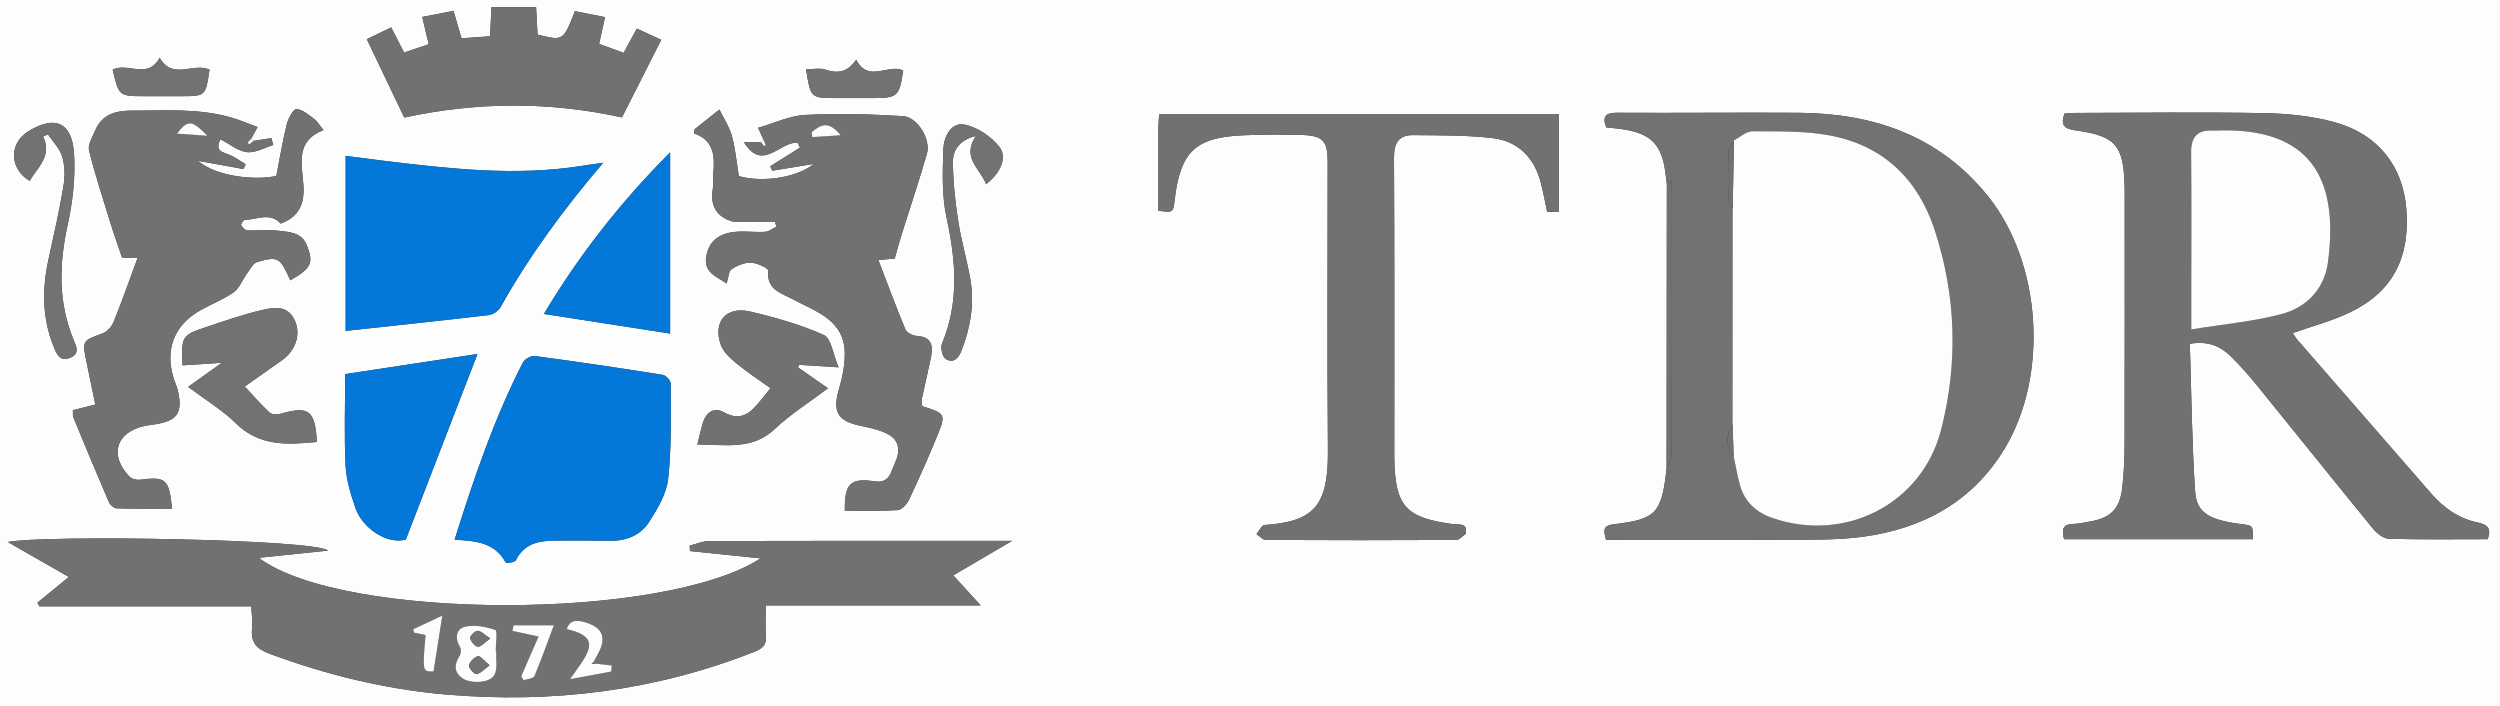 <?xml version="1.0" encoding="utf-8"?>
<!-- Generator: Adobe Illustrator 19.2.0, SVG Export Plug-In . SVG Version: 6.00 Build 0)  -->
<svg version="1.1" id="Layer_1" xmlns="http://www.w3.org/2000/svg" xmlns:xlink="http://www.w3.org/1999/xlink" x="0px" y="0px"
	 viewBox="0 0 799.968 225.907" style="enable-background:new 0 0 799.968 225.907;" xml:space="preserve">
<rect x="0" y="0" width="799.968" height="225.907" fill="#333333" stroke="none"/>
<style type="text/css">
	.st0{fill:#FDFDFD;}
	.st1{fill:#717171;}
	.st2{fill:#727272;}
	.st3{fill:#0478D8;}
</style>
<g>
	<path class="st0" d="M0,225.907C0,150.39,0,75.241,0,0c266.667,0,533.333,0,799.968,0c0,75.32,0,150.613,0,225.907
		C533.334,225.907,266.733,225.907,0,225.907z M193.153,52.085c-2.263,0.318-4.533,0.6-6.789,0.961
		c-21.333,3.416-42.515,0.95-63.695-1.614c-4.022-0.487-8.036-1.031-12.067-1.551c0,19.376,0,38.078,0,55.998
		c15.464-1.677,30.648-3.269,45.809-5.06c1.35-0.16,3.071-1.323,3.737-2.513c9.305-16.632,20.593-31.836,32.931-46.301l0.065-0.266
		C193.144,51.738,193.153,52.085,193.153,52.085z M402.052,170.906c0.999,0.649,1.995,1.86,2.998,1.865
		c20.307,0.111,40.614,0.11,60.921,0c0.999-0.005,1.991-1.216,2.987-1.865c0.851-3.803-2.127-2.931-4.012-3.188
		c-15.21-2.07-18.46-5.668-18.784-20.926c-0.007-0.333-0.005-0.666-0.005-0.999c-0.001-31.811,0.078-63.622-0.091-95.431
		c-0.025-4.631,1.581-7.17,6.104-7.126c8.467,0.083,16.992-0.016,25.379,0.947c8.208,0.943,13.398,6.237,15.496,14.293
		c0.79,3.032,1.339,6.126,2.02,9.294c1.568,0,2.974,0,3.742,0c0-10.65,0-20.995,0-31.195c-43.211,0-85.426,0-127.881,0
		c-0.096,1.461-0.251,2.758-0.255,4.055c-0.022,8.955-0.011,17.911-0.011,26.795c4.725,0.646,4.725,0.646,5.216-3.463
		c1.846-15.459,6.59-20.005,22.018-20.679c6.151-0.269,12.324-0.254,18.481-0.099c6.952,0.175,8.46,1.839,8.463,8.71
		c0.012,30.811-0.172,61.624,0.075,92.433c0.142,17.703-4.573,22.579-20.305,23.672
		C403.692,168.065,402.901,169.897,402.052,170.906z M81.162,45.089c-0.252-0.267-0.504-0.534-0.755-0.801
		c0.614-1.098,1.228-2.195,2.027-3.625c-1.791-0.681-3.156-1.183-4.508-1.717c-10.19-4.02-20.891-3.724-31.536-3.571
		c-6.132,0.088-12.939-0.881-16.052,6.631c-0.827,1.995-2.294,4.354-1.847,6.139c1.978,7.89,4.512,15.642,6.917,23.422
		c1.104,3.57,2.376,7.087,3.66,10.891c1.091,0,2.801,0,4.992,0c-2.636,7.129-5,13.873-7.677,20.491
		c-0.609,1.506-2.072,3.2-3.534,3.734c-6.57,2.403-6.612,2.262-5.111,9.412c0.936,4.458,1.841,8.923,2.757,13.368
		c-2.969,0.743-5.013,1.254-7.169,1.794c0.046,1.009-0.098,1.716,0.131,2.268c3.749,9.071,7.506,18.139,11.392,27.151
		c0.38,0.882,1.602,1.959,2.462,1.985c5.895,0.174,11.797,0.091,17.738,0.091c-0.946-9.508-1.96-10.307-10.297-9.238
		c-1.087,0.139-2.665-0.288-3.384-1.05c-6.5-6.883-4.25-14.139,4.924-16.177c1.135-0.252,2.306-0.342,3.456-0.532
		c7.056-1.165,8.75-3.646,7.186-10.661c-0.288-1.29-0.879-2.509-1.285-3.776c-2.962-9.238-0.073-17.103,8.19-21.873
		c3.594-2.074,7.574-3.551,10.937-5.925c1.871-1.321,2.775-3.972,4.223-5.944c0.999-1.361,1.964-3.359,3.321-3.743
		c6.734-1.906,7.277-1.468,10.579,5.876c6.737-3.879,7.503-5.585,5.311-11.147c-1.683-4.271-5.621-4.301-9.111-4.729
		c-3.28-0.402-6.657,0.048-9.981-0.108c-0.712-0.033-1.555-0.958-1.97-1.683c-0.152-0.265,0.746-1.643,1.198-1.661
		c3.927-0.154,8.127-2.543,11.482,1.171c6.008-2.241,7.72-6.489,7.241-12.601c-0.512-6.531-2.537-13.978,6.454-17.3
		c-1.303-1.596-1.979-2.832-3.007-3.592c-1.767-1.307-3.72-3.056-5.66-3.143c-0.991-0.044-2.635,2.992-3.097,4.855
		c-1.35,5.447-2.254,11.004-3.336,16.537c-6.808,1.47-19.236,0.221-25.062-4.843c5.64,1.018,10.093,1.821,14.546,2.625
		c0.237-0.51,0.473-1.021,0.71-1.531c-1.75-1.032-3.414-2.268-5.272-3.042c-2.091-0.871-4.724-1.077-2.822-4.957
		c2.94,1.516,5.615,3.787,8.518,4.131c2.667,0.316,5.581-1.443,8.386-2.288c-0.191-0.734-0.381-1.468-0.572-2.202
		C84.957,44.5,83.059,44.795,81.162,45.089z M243.418,45.437c-1.806,0-3.613,0-5.388,0c5.949,9.773,11.466-0.173,17.191,0.218
		c0.262,0.522,0.524,1.043,0.786,1.565c-3.185,2.004-6.37,4.008-9.556,6.013c0.227,0.467,0.454,0.934,0.681,1.401
		c4.429-0.732,8.859-1.465,13.288-2.197c-5.502,4.541-16.657,6.002-24.012,3.928c-0.695-4.275-1.062-8.618-2.188-12.755
		c-0.816-2.997-2.64-5.72-4.014-8.565c-2.623,2.074-5.254,4.138-7.851,6.244c-0.189,0.153-0.13,0.611-0.271,1.4
		c6.52,2.187,6.704,7.547,6.11,13.291c-0.154,1.484,0.15,3.031-0.105,4.487c-1.042,5.95,1.863,9.419,7.001,10.57
		c4.305,0,8.609,0,12.914,0c0.144,0.496,0.289,0.991,0.433,1.487c-1.185,0.578-2.343,1.569-3.561,1.651
		c-2.979,0.199-6-0.225-8.98-0.032c-5.898,0.381-9.04,3.059-9.888,7.886c-0.929,5.294,3.298,6.382,6.508,8.703
		c0.577-1.853,0.592-3.915,1.559-4.567c1.782-1.203,4.146-2.199,6.223-2.119c1.964,0.076,5.598,1.8,5.532,2.531
		c-0.557,6.168,3.958,7.103,7.982,9.246c7.416,3.949,16.645,6.671,16.506,17.63c-0.045,3.562-0.727,7.22-1.749,10.646
		c-2.304,7.721-0.66,10.662,7.136,12.23c2.903,0.584,5.918,1.271,8.499,2.636c3.838,2.03,3.789,5.747,2.191,9.148
		c-1.28,2.724-1.641,6.675-6.587,5.909c-7.713-1.194-9.598,0.786-9.481,9.365c5.625,0,11.272,0.208,16.882-0.155
		c1.305-0.084,2.971-1.881,3.637-3.286c3.133-6.612,6.111-13.307,8.887-20.078c3.05-7.44,2.927-7.491-4.643-9.903
		c-0.044-0.748-0.27-1.595-0.109-2.361c0.921-4.393,1.994-8.754,2.895-13.151c0.756-3.687,0.381-6.641-4.472-6.956
		c-1.297-0.084-3.228-1.006-3.664-2.048c-3.031-7.238-5.744-14.609-8.681-22.255c2.713-0.234,4.298-0.37,5.236-0.451
		c0.859-3.008,1.519-5.522,2.296-8c2.681-8.553,5.583-17.042,8.034-25.659c1.279-4.497-3.075-11.658-7.689-11.932
		c-10.408-0.619-20.886-0.89-31.29-0.374c-4.962,0.246-9.819,2.612-15.058,4.114c0.767,1.698,1.232,2.727,1.697,3.757
		C243.995,44.91,243.707,45.174,243.418,45.437z M533.288,149.899c-1.591,14.347-3.275,16.244-16.954,17.864
		c-3.911,0.463-2.995,2.469-2.44,4.99c19.015,0,37.803,0.09,56.59-0.04c8.642-0.06,17.383,0.182,25.9-1
		c19.011-2.638,34.757-11.166,45.015-28.075c14.27-23.523,11.889-59.659-5.411-81.03c-15.563-19.225-36.57-26.36-60.493-26.517
		c-19.31-0.126-38.623,0.103-57.933-0.011c-3.683-0.022-4.942,1.003-3.601,4.679c1.843,0.209,3.656,0.352,5.448,0.628
		c8.938,1.378,12.393,4.969,13.504,13.966c0.142,1.153,0.299,2.305,0.449,3.457C533.338,89.173,533.313,119.536,533.288,149.899z
		 M80.393,194.01c0.127,2.656,0.505,4.824,0.274,6.924c-0.493,4.488,1.204,6.646,5.615,8.275
		c18.228,6.732,36.887,11.333,56.252,13.014c34.046,2.956,67.115-1.087,99.011-13.724c2.501-0.991,3.787-2.208,3.547-5.078
		c-0.257-3.07-0.058-6.179-0.058-9.691c23.178,0,45.526,0,68.764,0c-3.232-3.551-5.848-6.425-8.76-9.625
		c6.185-3.626,11.911-6.985,18.83-11.041c-33.355,0-65.133-0.028-96.91,0.065c-2.092,0.006-4.181,0.942-6.271,1.446
		c0.03,0.586,0.06,1.172,0.09,1.758c7.272,0.753,14.543,1.507,22.617,2.343c-30.927,20.053-133.945,19.934-160.598-0.185
		c7.856-0.814,15.021-1.557,22.187-2.3c-4.168-3.679-91.017-5.093-102.478-2.748c6.305,3.611,12.297,7.044,19.533,11.188
		c-3.746,3.056-6.912,5.639-10.078,8.222c0.21,0.386,0.419,0.772,0.629,1.157c11.072,0,22.143,0,33.215,0
		C57.121,194.01,68.439,194.01,80.393,194.01z M795.992,172.542c1.417-3.526-0.212-4.738-3.161-5.348
		c-6.116-1.263-10.909-4.698-14.957-9.359c-14.198-16.346-28.441-32.654-42.649-48.991c-0.694-0.799-1.225-1.74-1.592-2.27
		c6.3-2.239,12.64-3.876,18.422-6.669c13.568-6.554,19.194-17.434,17.93-33.12c-1.096-13.609-9.035-23.871-22.933-27.674
		c-7.285-1.993-15.075-2.776-22.659-2.914c-20.134-0.368-40.279-0.091-60.42-0.058c-1.131,0.002-2.261,0.116-3.33,0.174
		c-1.846,4.784,1.233,5.049,4.395,5.53c11.774,1.79,14.303,4.673,14.776,16.599c0.073,1.83,0.058,3.664,0.059,5.496
		c0.003,26.151,0.036,52.302-0.029,78.453c-0.011,4.487-0.24,8.993-0.719,13.453c-0.759,7.066-3.671,9.942-10.666,11.089
		c-1.643,0.269-3.289,0.695-4.938,0.714c-3.857,0.044-3.7,2.191-3.059,4.886c20.333,0,40.374,0,60.405,0
		c0.091-4.348,0.091-4.348-3.649-4.822c-10.173-1.287-14.337-3.532-14.801-10.435c-1.056-15.722-1.186-31.506-1.693-47.275
		c5.828-0.999,9.824,0.784,13.152,4.069c2.838,2.801,5.52,5.789,8.035,8.886c12.494,15.384,24.869,30.864,37.417,46.203
		c1.228,1.501,3.322,3.183,5.059,3.233C774.836,172.693,785.301,172.542,795.992,172.542z M145.466,172.708
		c6.69,0.34,12.883,0.873,16.35,7.299c0.161,0.299,2.929-0.06,3.252-0.716c2.649-5.394,7.394-6.284,12.607-6.308
		c5.831-0.027,11.665-0.058,17.494,0.056c5.237,0.102,9.815-1.775,12.531-6.005c2.725-4.244,5.585-9.085,6.113-13.912
		c1.1-10.053,0.77-20.269,0.797-30.419c0.002-0.953-1.532-2.6-2.538-2.76c-13.636-2.168-27.296-4.196-40.981-6.023
		c-1.184-0.158-3.229,1.022-3.797,2.131C158.09,134.028,151.63,153.063,145.466,172.708z M199.565,16.914
		c-2.754-1.003-5.202-1.894-7.854-2.859c0.646-2.938,1.232-5.602,1.887-8.578c-3.629-0.718-6.669-1.319-9.623-1.903
		c-3.74,9.541-3.74,9.541-11.955,7.494c-0.156-2.866-0.315-5.789-0.478-8.779c-4.948,0-9.513,0-14.279,0
		c-0.153,3.225-0.292,6.14-0.443,9.318c-3.266,0.231-6.172,0.436-9.139,0.645c-0.912-3.122-1.686-5.775-2.563-8.776
		c-3.489,0.679-6.654,1.295-10.004,1.947c0.767,3.251,1.399,5.926,2.06,8.728c-2.879,0.972-5.327,1.798-7.872,2.657
		c-1.425-2.773-2.697-5.248-4.134-8.044c-2.676,1.295-5.107,2.47-7.794,3.77c4.201,8.794,8.115,16.984,11.981,25.077
		c23.539-5.085,46.483-5.117,69.66-0.041c4.175-8.244,8.273-16.338,12.576-24.835c-2.801-1.286-5.145-2.361-7.817-3.588
		C202.316,11.837,201.066,14.143,199.565,16.914z M110.443,119.705c0,10.498-0.338,19.98,0.146,29.42
		c0.233,4.548,1.673,9.135,3.179,13.493c2.084,6.033,9.568,11.642,16.076,10.067c7.602-19.69,15.11-39.135,22.941-59.417
		C138.576,115.429,124.647,117.546,110.443,119.705z M214.438,106.733c0-18.895,0-37.707,0-57.988
		c-16.092,16.198-29.226,33.02-40.392,51.714C187.745,102.586,200.958,104.638,214.438,106.733z M268.329,117.538
		c-1.796-4.216-2.352-9.294-4.703-10.341c-7.532-3.353-15.627-5.649-23.697-7.526c-7.649-1.779-11.989,3.488-9.203,10.847
		c0.859,2.269,3.061,4.215,5.036,5.837c3.381,2.777,7.067,5.181,10.794,7.864c-1.4,1.74-2.222,2.769-3.053,3.792
		c-3.113,3.831-6.161,7.101-11.877,3.915c-3.248-1.81-5.748,0.079-6.778,3.56c-0.597,2.019-1.039,4.084-1.704,6.739
		c9.03-0.009,17.517,1.939,24.851-5.016c4.96-4.704,10.882-8.393,16.939-12.963c-3.787-2.644-6.686-4.668-9.584-6.692
		c0.096-0.272,0.193-0.543,0.289-0.815C259.207,116.964,262.776,117.188,268.329,117.538z M58.408,116.91
		c3.884-0.255,7.767-0.51,12.579-0.826c-3.851,2.753-6.99,4.998-10.784,7.711c5.584,4.192,10.943,7.381,15.254,11.633
		c7.621,7.517,16.63,6.882,25.945,5.992c-0.593-10.175-2.558-11.619-11.689-8.994c-1.068,0.307-2.783,0.208-3.504-0.457
		c-2.635-2.428-4.976-5.175-7.891-8.297c4.376-3.082,8.164-5.719,11.919-8.402c4.383-3.133,6.075-8.268,4.13-12.64
		c-2.29-5.148-6.824-4.302-10.779-3.365c-5.97,1.414-11.797,3.466-17.631,5.409C58.145,107.275,58.022,107.568,58.408,116.91z
		 M13.791,43.664c0.521-0.224,1.041-0.448,1.562-0.672c1.58,2.376,3.805,4.563,4.57,7.177c0.855,2.923,0.903,6.321,0.392,9.359
		c-1.323,7.856-3.077,15.644-4.789,23.43c-2.085,9.484-2.056,18.813,1.636,27.937c0.957,2.365,1.909,4.974,5.31,3.579
		c3.314-1.359,1.819-3.89,0.996-5.909c-4.917-12.054-4.558-24.185-1.796-36.723c1.624-7.373,2.497-15.178,2.021-22.682
		c-0.643-10.148-6.242-12.403-14.764-7.043c-6.107,3.841-5.925,11.943,0.566,15.766C12.014,53.494,16.789,49.952,13.791,43.664z
		 M315.548,58.936c4.661-3.633,6.895-8.625,4.178-12.011c-2.643-3.295-7.025-6.271-11.093-7.056
		c-4.366-0.842-6.628,3.997-6.765,7.763c-0.268,7.386-0.517,15.029,1.042,22.169c2.982,13.665,4.042,26.912-1.489,40.171
		c-0.544,1.303,0.123,4.213,1.169,4.862c2.63,1.632,4.212-0.384,5.149-2.818c2.863-7.438,4.139-15.102,2.7-23.003
		c-1.131-6.211-2.914-12.311-3.867-18.543c-0.948-6.198-1.624-12.498-1.641-18.756c-0.01-3.814,2.186-6.952,7.344-8.225
		C307.595,50.605,313.653,53.873,315.548,58.936z M273.97,19.103c-2.708,3.969-5.842,4.54-9.779,3.195
		c-1.849-0.632-4.093-0.108-6.272-0.108c1.489,9.191,1.489,9.19,9.486,9.192c3.828,0.001,7.656,0.003,11.483,0.004
		c8.368,0.003,8.862-0.429,10.124-8.829C284.23,20.237,277.916,26.697,273.97,19.103z M67.036,22.269
		c-5.331-2.345-11.784,3.482-15.94-3.784c-3.901,7.149-10.378,1.276-15.043,3.844c2.021,8.45,2.021,8.45,10.261,8.448
		c3.811-0.001,7.621-0.001,11.432,0.002C65.822,30.784,65.822,30.784,67.036,22.269z"/>
	<path class="st1" d="M80.393,194.01c-11.954,0-23.272,0-34.59,0c-11.072,0-22.143,0-33.215,0c-0.21-0.386-0.419-0.772-0.629-1.157
		c3.166-2.583,6.332-5.166,10.078-8.222c-7.235-4.144-13.228-7.577-19.533-11.188c11.462-2.345,98.311-0.931,102.478,2.748
		c-7.166,0.743-14.331,1.486-22.187,2.3c26.653,20.119,129.671,20.238,160.598,0.185c-8.074-0.836-15.345-1.59-22.617-2.343
		c-0.03-0.586-0.06-1.172-0.09-1.758c2.09-0.503,4.179-1.439,6.271-1.446c31.777-0.093,63.555-0.065,96.91-0.065
		c-6.919,4.057-12.645,7.415-18.83,11.041c2.912,3.2,5.528,6.074,8.76,9.625c-23.238,0-45.586,0-68.764,0
		c0,3.513-0.199,6.621,0.058,9.691c0.24,2.87-1.046,4.087-3.547,5.078c-31.896,12.637-64.965,16.68-99.011,13.724
		c-19.365-1.681-38.024-6.283-56.252-13.014c-4.411-1.629-6.108-3.786-5.615-8.275C80.897,198.833,80.52,196.666,80.393,194.01z
		 M190.446,212.351c-0.165-0.176-0.337-0.344-0.516-0.505c0.88-1.769,2.058-3.455,2.578-5.325c1.157-4.152-1.418-6.167-4.897-7.287
		c-3.62-1.166-5.39-0.503-6.277,2.063c8.207,1.94,9.155,4.754,4.002,11.858c-0.784,1.081-1.532,2.188-2.911,4.163
		c5.177-0.96,9.178-1.701,13.179-2.443c0.049-0.64,0.098-1.279,0.148-1.919C193.984,212.753,192.215,212.552,190.446,212.351z
		 M158.815,208.735c-0.062-0.175-0.124-0.351-0.186-0.526c0-2.306,0.613-6.36-0.107-6.613c-3.011-1.056-6.609-1.775-9.634-1.074
		c-2.898,0.671-3.471,3.607-1.675,6.515c0.419,0.679,0.308,2.105-0.142,2.824c-1.627,2.603-1.965,4.967,0.69,7.015
		c2.643,2.039,9.064,1.761,10.473-0.958C159.251,213.951,158.678,211.159,158.815,208.735z M172.327,203.681
		c-1.921,4.407-3.743,8.588-5.565,12.768c0.271,0.4,0.543,0.799,0.814,1.199c1.178-0.404,3.091-0.496,3.414-1.261
		c2.235-5.284,4.139-10.708,6.228-16.296c-4.71,0-8.784,0-12.859,0c-0.138,0.594-0.277,1.189-0.415,1.783
		C166.51,202.427,169.076,202.98,172.327,203.681z M136.182,203.215c-1.036,11.674-1.036,11.674,2.547,11.66
		c0.888-5.675,1.78-11.376,2.797-17.882c-3.706,1.733-6.502,3.041-9.299,4.349c0.095,0.366,0.189,0.731,0.284,1.097
		C133.654,202.68,134.796,202.922,136.182,203.215z"/>
	<path class="st1" d="M795.992,172.542c-10.691,0-21.155,0.151-31.607-0.149c-1.737-0.05-3.831-1.732-5.059-3.233
		c-12.548-15.339-24.923-30.819-37.417-46.203c-2.515-3.097-5.196-6.084-8.035-8.886c-3.328-3.285-7.325-5.068-13.152-4.069
		c0.507,15.769,0.637,31.553,1.693,47.275c0.464,6.903,4.628,9.148,14.801,10.435c3.74,0.473,3.74,0.473,3.649,4.822
		c-20.03,0-40.071,0-60.405,0c-0.641-2.695-0.798-4.842,3.059-4.886c1.648-0.019,3.295-0.444,4.938-0.714
		c6.995-1.147,9.907-4.023,10.666-11.089c0.479-4.46,0.708-8.967,0.719-13.453c0.065-26.151,0.033-52.302,0.029-78.453
		c0-1.832,0.014-3.666-0.059-5.496c-0.473-11.926-3.002-14.81-14.776-16.599c-3.162-0.481-6.241-0.746-4.395-5.53
		c1.069-0.058,2.199-0.172,3.33-0.174c20.141-0.033,40.286-0.309,60.42,0.058c7.584,0.139,15.374,0.921,22.659,2.914
		c13.898,3.803,21.836,14.065,22.933,27.674c1.264,15.686-4.363,26.566-17.93,33.12c-5.782,2.793-12.122,4.43-18.422,6.669
		c0.367,0.53,0.898,1.471,1.592,2.27c14.208,16.337,28.451,32.645,42.649,48.991c4.048,4.661,8.841,8.096,14.957,9.359
		C795.78,167.804,797.409,169.017,795.992,172.542z M701.185,105.417c10.345-1.686,19.779-2.53,28.813-4.902
		c8.027-2.107,13.759-8.016,14.904-16.492c3.807-28.18-6.816-42.591-33.537-42.304c-1.164,0.012-2.328,0.08-3.49,0.043
		c-4.862-0.153-6.783,2.187-6.737,7.022c0.144,15.294,0.05,30.591,0.049,45.886C701.185,97.624,701.185,100.578,701.185,105.417z"/>
	<path class="st2" d="M533.364,58.811c-0.15-1.152-0.307-2.304-0.449-3.457c-1.111-8.997-4.565-12.589-13.504-13.966
		c-1.793-0.276-3.606-0.419-5.448-0.628c-1.342-3.676-0.082-4.701,3.601-4.679c19.31,0.114,38.623-0.116,57.933,0.011
		c23.923,0.157,44.93,7.291,60.493,26.517c17.299,21.37,19.681,57.507,5.411,81.03c-10.258,16.909-26.004,25.437-45.015,28.075
		c-8.517,1.182-17.258,0.94-25.9,1c-18.787,0.131-37.575,0.04-56.59,0.04c-0.556-2.52-1.471-4.526,2.44-4.99
		c13.679-1.62,15.363-3.517,16.954-17.864c0.572-1.535,1.636-3.068,1.642-4.605c0.1-28.129,0.075-56.259,0.066-84.388
		c0-0.979-0.107-1.957-0.164-2.936C534.342,58.25,533.853,58.53,533.364,58.811z M554.841,44.912
		c-0.614,1.147-1.713,2.275-1.758,3.444c-0.196,5.083-0.168,10.18-0.019,15.267c0.032,1.103,0.897,2.182,1.378,3.272
		c-0.016,22.944-0.032,45.889-0.048,68.833c-1.915,3.46-2.639,6.88,0.348,10.173c0.653,3.085,1.15,6.214,1.992,9.247
		c1.496,5.387,5.16,8.786,10.385,10.592c23.271,8.04,47.872-4.448,53.986-28.133c5.523-21.396,4.856-42.939-2.031-63.992
		c-5.318-16.259-16.438-27.028-33.436-30.25c-8.082-1.532-16.54-1.281-24.832-1.357C558.827,41.988,556.83,43.892,554.841,44.912z"
		/>
	<path class="st1" d="M244.283,44.647c-0.465-1.029-0.93-2.059-1.697-3.757c5.239-1.502,10.096-3.867,15.058-4.114
		c10.404-0.516,20.882-0.244,31.29,0.374c4.614,0.274,8.968,7.435,7.689,11.932c-2.451,8.618-5.353,17.106-8.034,25.659
		c-0.777,2.478-1.437,4.992-2.296,8c-0.938,0.081-2.522,0.217-5.236,0.451c2.937,7.645,5.651,15.016,8.681,22.255
		c0.436,1.041,2.367,1.964,3.664,2.048c4.853,0.315,5.228,3.269,4.472,6.956c-0.902,4.397-1.975,8.758-2.895,13.151
		c-0.161,0.766,0.065,1.613,0.109,2.361c7.57,2.412,7.693,2.463,4.643,9.903c-2.776,6.771-5.753,13.466-8.887,20.078
		c-0.666,1.404-2.332,3.202-3.637,3.286c-5.61,0.363-11.257,0.155-16.882,0.155c-0.117-8.579,1.768-10.559,9.481-9.365
		c4.946,0.766,5.307-3.186,6.587-5.909c1.598-3.4,1.646-7.118-2.191-9.148c-2.581-1.365-5.596-2.052-8.499-2.636
		c-7.795-1.569-9.44-4.509-7.136-12.23c1.022-3.426,1.704-7.083,1.749-10.646c0.139-10.959-9.09-13.681-16.506-17.63
		c-4.024-2.143-8.539-3.078-7.982-9.246c0.066-0.731-3.568-2.455-5.532-2.531c-2.077-0.08-4.441,0.916-6.223,2.119
		c-0.966,0.652-0.982,2.714-1.559,4.567c-3.21-2.321-7.437-3.41-6.508-8.703c0.847-4.826,3.99-7.505,9.888-7.886
		c2.98-0.192,6.001,0.231,8.98,0.032c1.218-0.081,2.376-1.073,3.561-1.651c-0.144-0.496-0.289-0.991-0.433-1.487
		c-4.305,0-8.609,0-12.914,0c-5.138-1.151-8.043-4.621-7.001-10.57c0.255-1.457-0.049-3.003,0.105-4.487
		c0.595-5.743,0.41-11.104-6.11-13.291c0.141-0.789,0.083-1.247,0.271-1.4c2.597-2.106,5.228-4.17,7.851-6.244
		c1.374,2.845,3.198,5.568,4.014,8.565c1.126,4.137,1.493,8.48,2.188,12.755c7.355,2.074,18.51,0.613,24.012-3.928
		c-4.429,0.732-8.859,1.465-13.288,2.197c-0.227-0.467-0.454-0.934-0.681-1.401c3.185-2.004,6.37-4.008,9.556-6.013
		c-0.262-0.522-0.524-1.043-0.786-1.565c-5.725-0.39-11.242,9.555-17.191-0.218c1.775,0,3.582,0,5.389-0.002
		c0.358,0.423,0.714,0.847,1.07,1.272c0.174-0.092,0.349-0.184,0.523-0.276C244.77,45.836,244.527,45.242,244.283,44.647z
		 M259.734,42.312c0.057,0.517,0.114,1.033,0.171,1.55c2.638-0.166,5.275-0.332,9.095-0.573
		C264.963,38.229,262.345,40.134,259.734,42.312z"/>
	<path class="st1" d="M81.162,45.089c1.897-0.295,3.795-0.589,5.692-0.884c0.191,0.734,0.381,1.468,0.572,2.202
		c-2.805,0.845-5.718,2.604-8.386,2.288c-2.903-0.344-5.579-2.615-8.518-4.131c-1.902,3.88,0.732,4.086,2.822,4.957
		c1.857,0.774,3.522,2.01,5.272,3.042c-0.237,0.51-0.473,1.021-0.71,1.531C73.453,53.29,69,52.487,63.36,51.469
		c5.826,5.064,18.254,6.313,25.062,4.843c1.082-5.532,1.986-11.09,3.336-16.537c0.462-1.864,2.106-4.899,3.097-4.855
		c1.941,0.086,3.894,1.836,5.66,3.143c1.028,0.76,1.704,1.997,3.007,3.592c-8.991,3.322-6.966,10.769-6.454,17.3
		c0.479,6.112-1.233,10.359-7.241,12.601c-3.356-3.714-7.555-1.325-11.482-1.171c-0.452,0.018-1.35,1.396-1.198,1.661
		c0.415,0.725,1.258,1.649,1.97,1.683c3.324,0.156,6.701-0.294,9.981,0.108c3.491,0.428,7.428,0.459,9.111,4.729
		c2.192,5.562,1.426,7.268-5.311,11.147c-3.302-7.344-3.845-7.782-10.579-5.876c-1.356,0.384-2.321,2.381-3.321,3.743
		c-1.448,1.972-2.352,4.623-4.223,5.944c-3.363,2.374-7.343,3.85-10.937,5.925c-8.263,4.769-11.153,12.634-8.19,21.873
		c0.406,1.266,0.998,2.486,1.285,3.776c1.564,7.016-0.13,9.496-7.186,10.661c-1.15,0.19-2.321,0.279-3.456,0.532
		c-9.174,2.038-11.424,9.295-4.924,16.177c0.719,0.761,2.297,1.189,3.384,1.05c8.337-1.068,9.351-0.27,10.297,9.238
		c-5.941,0-11.843,0.083-17.738-0.091c-0.86-0.025-2.082-1.103-2.462-1.985c-3.886-9.012-7.643-18.08-11.392-27.151
		c-0.228-0.553-0.084-1.259-0.131-2.268c2.156-0.54,4.2-1.051,7.169-1.794c-0.916-4.445-1.821-8.91-2.757-13.368
		c-1.501-7.15-1.459-7.009,5.111-9.412c1.462-0.535,2.925-2.229,3.534-3.734c2.677-6.618,5.041-13.363,7.677-20.491
		c-2.191,0-3.9,0-4.992,0c-1.284-3.804-2.556-7.321-3.66-10.891c-2.406-7.78-4.94-15.532-6.917-23.422
		c-0.448-1.786,1.02-4.144,1.847-6.139c3.112-7.512,9.919-6.543,16.052-6.631c10.645-0.153,21.346-0.448,31.536,3.571
		c1.352,0.533,2.717,1.036,4.508,1.717c-0.799,1.429-1.413,2.527-2.024,3.626c-0.404,0.468-0.81,0.936-1.216,1.403
		c0.18,0.166,0.361,0.332,0.541,0.497C80.21,45.823,80.686,45.456,81.162,45.089z M66.362,43.458
		c-4.971-5.138-6.286-5.201-9.724-0.696C59.834,42.991,62.393,43.174,66.362,43.458z"/>
	<path class="st1" d="M402.052,170.906c0.849-1.009,1.64-2.841,2.555-2.905c15.732-1.093,20.447-5.969,20.305-23.672
		c-0.246-30.809-0.063-61.622-0.075-92.433c-0.003-6.872-1.511-8.535-8.463-8.71c-6.156-0.155-12.33-0.17-18.481,0.099
		c-15.428,0.675-20.172,5.22-22.018,20.679c-0.491,4.109-0.491,4.109-5.216,3.463c0-8.884-0.01-17.839,0.011-26.795
		c0.003-1.297,0.159-2.594,0.255-4.055c42.455,0,84.67,0,127.881,0c0,10.2,0,20.545,0,31.195c-0.767,0-2.173,0-3.742,0
		c-0.681-3.168-1.23-6.262-2.02-9.294c-2.098-8.056-7.288-13.351-15.496-14.293c-8.387-0.963-16.912-0.864-25.379-0.947
		c-4.523-0.044-6.128,2.495-6.104,7.126c0.169,31.81,0.09,63.621,0.091,95.431c0,0.333-0.002,0.666,0.005,0.999
		c0.324,15.258,3.574,18.856,18.784,20.926c1.885,0.257,4.863-0.615,4.012,3.188C446.655,170.906,424.354,170.906,402.052,170.906z"
		/>
	<path class="st3" d="M145.466,172.708c6.165-19.645,12.624-38.679,21.828-56.658c0.568-1.11,2.613-2.289,3.797-2.131
		c13.685,1.827,27.345,3.856,40.981,6.023c1.006,0.16,2.54,1.808,2.538,2.76c-0.026,10.15,0.303,20.366-0.797,30.419
		c-0.528,4.828-3.388,9.669-6.113,13.912c-2.717,4.231-7.294,6.107-12.531,6.005c-5.83-0.114-11.663-0.083-17.494-0.056
		c-5.213,0.024-9.958,0.914-12.607,6.308c-0.323,0.657-3.091,1.015-3.252,0.716C158.348,173.581,152.155,173.047,145.466,172.708z"
		/>
	<path class="st3" d="M193.09,52.012c-12.348,14.457-23.636,29.66-32.941,46.293c-0.666,1.191-2.387,2.354-3.737,2.513
		c-15.161,1.791-30.345,3.384-45.809,5.06c0-17.92,0-36.622,0-55.998c4.031,0.52,8.046,1.064,12.067,1.551
		c21.179,2.564,42.362,5.031,63.695,1.614c2.256-0.361,4.526-0.643,6.789-0.961C193.153,52.085,193.09,52.012,193.09,52.012z"/>
	<path class="st1" d="M199.565,16.914c1.501-2.77,2.751-5.077,4.209-7.766c2.672,1.226,5.016,2.302,7.817,3.588
		c-4.303,8.497-8.401,16.59-12.576,24.835c-23.176-5.076-46.121-5.044-69.66,0.041c-3.867-8.093-7.78-16.283-11.981-25.077
		c2.688-1.3,5.118-2.476,7.794-3.77c1.437,2.796,2.709,5.271,4.134,8.044c2.545-0.859,4.993-1.685,7.872-2.657
		c-0.661-2.802-1.293-5.477-2.06-8.728c3.35-0.652,6.515-1.268,10.004-1.947c0.876,3.001,1.651,5.655,2.563,8.776
		c2.967-0.21,5.873-0.415,9.139-0.645c0.151-3.178,0.29-6.092,0.443-9.318c4.766,0,9.331,0,14.279,0
		c0.163,2.99,0.322,5.913,0.478,8.779c8.215,2.047,8.215,2.047,11.955-7.494c2.955,0.584,5.994,1.185,9.623,1.903
		c-0.655,2.976-1.241,5.64-1.887,8.578C194.363,15.02,196.811,15.911,199.565,16.914z"/>
	<path class="st3" d="M110.443,119.705c14.204-2.159,28.133-4.276,42.342-6.436c-7.831,20.282-15.338,39.726-22.941,59.417
		c-6.508,1.575-13.991-4.035-16.076-10.067c-1.506-4.358-2.946-8.945-3.179-13.493C110.105,139.686,110.443,130.203,110.443,119.705
		z"/>
	<path class="st3" d="M214.438,106.733c-13.48-2.094-26.693-4.147-40.392-6.275c11.165-18.693,24.3-35.515,40.392-51.714
		C214.438,69.025,214.438,87.837,214.438,106.733z"/>
	<path class="st1" d="M268.329,117.538c-5.553-0.349-9.122-0.574-12.691-0.798c-0.096,0.272-0.193,0.543-0.289,0.815
		c2.899,2.024,5.798,4.048,9.584,6.692c-6.057,4.569-11.979,8.259-16.939,12.963c-7.334,6.955-15.82,5.007-24.851,5.016
		c0.665-2.655,1.107-4.72,1.704-6.739c1.03-3.48,3.53-5.37,6.778-3.56c5.716,3.186,8.764-0.084,11.877-3.915
		c0.831-1.022,1.652-2.052,3.053-3.792c-3.727-2.683-7.413-5.088-10.794-7.864c-1.975-1.622-4.176-3.567-5.036-5.837
		c-2.787-7.359,1.554-12.626,9.203-10.847c8.07,1.877,16.165,4.172,23.697,7.526C265.977,108.243,266.533,113.322,268.329,117.538z"
		/>
	<path class="st2" d="M58.408,116.91c-0.386-9.342-0.263-9.635,7.549-12.236c5.834-1.943,11.661-3.995,17.631-5.409
		c3.955-0.937,8.489-1.783,10.779,3.365c1.945,4.372,0.253,9.508-4.13,12.64c-3.755,2.683-7.543,5.32-11.919,8.402
		c2.914,3.122,5.256,5.869,7.891,8.297c0.721,0.664,2.436,0.763,3.504,0.457c9.131-2.625,11.096-1.18,11.689,8.994
		c-9.315,0.89-18.324,1.525-25.945-5.992c-4.311-4.252-9.67-7.442-15.254-11.633c3.794-2.713,6.933-4.957,10.784-7.711
		C66.175,116.4,62.292,116.655,58.408,116.91z"/>
	<path class="st2" d="M13.791,43.664c2.998,6.288-1.777,9.83-4.296,14.218c-6.491-3.823-6.673-11.925-0.566-15.766
		c8.522-5.36,14.121-3.105,14.764,7.043c0.475,7.504-0.398,15.309-2.021,22.682c-2.761,12.538-3.12,24.669,1.796,36.723
		c0.823,2.019,2.318,4.55-0.996,5.909c-3.401,1.395-4.353-1.214-5.31-3.579c-3.692-9.124-3.721-18.453-1.636-27.937
		c1.712-7.786,3.466-15.574,4.789-23.43c0.512-3.038,0.463-6.436-0.392-9.359c-0.764-2.614-2.989-4.801-4.57-7.177
		C14.832,43.216,14.312,43.44,13.791,43.664z"/>
	<path class="st2" d="M315.548,58.936c-1.895-5.063-7.953-8.331-3.272-15.448c-5.158,1.274-7.354,4.412-7.344,8.225
		c0.016,6.257,0.693,12.558,1.641,18.756c0.953,6.232,2.736,12.332,3.867,18.543c1.439,7.9,0.163,15.565-2.7,23.003
		c-0.937,2.434-2.519,4.451-5.149,2.818c-1.045-0.649-1.712-3.558-1.169-4.862c5.531-13.259,4.471-26.505,1.489-40.171
		c-1.558-7.14-1.31-14.784-1.042-22.169c0.137-3.765,2.399-8.605,6.765-7.763c4.068,0.785,8.449,3.761,11.093,7.056
		C322.443,50.311,320.21,55.303,315.548,58.936z"/>
	<path class="st2" d="M273.97,19.103c3.946,7.594,10.26,1.134,15.042,3.454c-1.262,8.4-1.756,8.832-10.124,8.829
		c-3.828-0.002-7.656-0.004-11.483-0.004c-7.997-0.002-7.997-0.001-9.486-9.192c2.179,0,4.423-0.524,6.272,0.108
		C268.128,23.643,271.262,23.072,273.97,19.103z"/>
	<path class="st2" d="M67.036,22.269c-1.214,8.516-1.214,8.515-9.291,8.51c-3.811-0.002-7.621-0.002-11.432-0.002
		c-8.24,0.001-8.24,0.002-10.261-8.448c4.666-2.568,11.142,3.305,15.043-3.844C55.252,25.751,61.705,19.924,67.036,22.269z"/>
	<path class="st1" d="M533.364,58.811c0.489-0.28,0.978-0.56,1.468-0.841c0.057,0.979,0.164,1.957,0.164,2.936
		c0.009,28.129,0.034,56.259-0.066,84.388c-0.005,1.537-1.07,3.07-1.642,4.605C533.313,119.536,533.338,89.173,533.364,58.811z"/>
	<path class="st2" d="M402.052,170.906c22.302,0,44.603,0,66.905,0c-0.995,0.649-1.988,1.86-2.987,1.865
		c-20.307,0.11-40.614,0.111-60.921,0C404.047,172.766,403.051,171.556,402.052,170.906z"/>
	<path class="st3" d="M193.153,52.085l-0.009-0.347c0,0-0.065,0.266-0.06,0.27C193.09,52.012,193.153,52.085,193.153,52.085z"/>
	<path class="st0" d="M158.815,208.735c-0.137,2.424,0.437,5.215-0.582,7.183c-1.408,2.72-7.829,2.997-10.473,0.958
		c-2.655-2.048-2.317-4.413-0.69-7.015c0.449-0.719,0.561-2.145,0.142-2.824c-1.795-2.908-1.223-5.844,1.675-6.515
		c3.025-0.7,6.623,0.018,9.634,1.074c0.72,0.253,0.107,4.307,0.107,6.613C158.69,208.385,158.753,208.56,158.815,208.735z
		 M156.667,212.897c-1.74-1.428-2.964-3.092-3.722-2.902c-1.186,0.298-2.6,1.729-2.866,2.915c-0.172,0.768,1.58,2.803,2.382,2.757
		C153.676,215.597,154.814,214.209,156.667,212.897z M156.875,204.284c-1.898-1.209-2.983-2.424-4.068-2.424
		c-0.844,0-2.486,1.682-2.352,2.321c0.23,1.103,1.487,2.65,2.453,2.758C153.873,207.045,155.008,205.615,156.875,204.284z"/>
	<path class="st0" d="M190.446,212.351c1.769,0.201,3.538,0.403,5.307,0.604c-0.049,0.64-0.098,1.279-0.148,1.919
		c-4.001,0.741-8.002,1.483-13.179,2.443c1.379-1.974,2.127-3.081,2.911-4.163c5.153-7.104,4.205-9.918-4.002-11.858
		c0.887-2.566,2.657-3.228,6.277-2.063c3.479,1.12,6.054,3.135,4.897,7.287c-0.521,1.869-1.699,3.555-2.578,5.325
		c-0.212,0.189-0.424,0.377-0.637,0.566C189.678,212.391,190.062,212.371,190.446,212.351z"/>
	<path class="st0" d="M172.327,203.681c-3.25-0.7-5.816-1.253-8.382-1.806c0.138-0.594,0.277-1.189,0.415-1.783
		c4.075,0,8.149,0,12.859,0c-2.089,5.588-3.992,11.012-6.228,16.296c-0.324,0.765-2.237,0.857-3.414,1.261
		c-0.271-0.4-0.543-0.799-0.814-1.199C168.584,212.268,170.406,208.087,172.327,203.681z"/>
	<path class="st0" d="M136.182,203.215c-1.387-0.293-2.529-0.535-3.671-0.776c-0.095-0.366-0.189-0.731-0.284-1.097
		c2.797-1.308,5.593-2.616,9.299-4.349c-1.018,6.506-1.91,12.208-2.797,17.882C135.147,214.889,135.147,214.889,136.182,203.215z"/>
	<path class="st0" d="M701.185,105.417c0-4.838,0-7.792,0-10.746c0.002-15.296,0.095-30.592-0.049-45.886
		c-0.045-4.835,1.875-7.175,6.737-7.022c1.162,0.037,2.327-0.031,3.49-0.043c26.721-0.287,37.344,14.124,33.537,42.304
		c-1.145,8.476-6.876,14.384-14.904,16.492C720.965,102.886,711.53,103.731,701.185,105.417z"/>
	<path class="st0" d="M554.395,135.728c0.016-22.944,0.032-45.889,0.048-68.833c0.133-7.327,0.266-14.655,0.399-21.982
		c1.989-1.02,3.986-2.924,5.965-2.906c8.292,0.076,16.75-0.175,24.832,1.357c16.998,3.222,28.117,13.991,33.436,30.25
		c6.887,21.053,7.554,42.596,2.031,63.992c-6.114,23.685-30.715,36.173-53.986,28.133c-5.225-1.805-8.888-5.204-10.385-10.592
		c-0.842-3.033-1.339-6.161-1.992-9.247C554.626,142.509,554.51,139.119,554.395,135.728z"/>
	<path class="st1" d="M554.841,44.912c-0.133,7.327-0.266,14.655-0.399,21.982c-0.482-1.09-1.346-2.169-1.379-3.272
		c-0.148-5.086-0.176-10.184,0.019-15.267C553.128,47.187,554.227,46.059,554.841,44.912z"/>
	<path class="st1" d="M554.395,135.728c0.116,3.391,0.232,6.782,0.348,10.173C551.756,142.608,552.48,139.188,554.395,135.728z"/>
	<path class="st0" d="M259.734,42.312c2.61-2.178,5.228-4.083,9.266,0.977c-3.82,0.241-6.458,0.407-9.095,0.573
		C259.848,43.346,259.791,42.829,259.734,42.312z"/>
	<path class="st0" d="M244.283,44.647c0.243,0.595,0.487,1.19,0.73,1.784c-0.174,0.092-0.349,0.184-0.523,0.276
		c-0.356-0.425-0.713-0.849-1.07-1.272C243.707,45.174,243.995,44.91,244.283,44.647z"/>
	<path class="st0" d="M66.362,43.458c-3.968-0.284-6.528-0.467-9.724-0.696C60.076,38.257,61.391,38.32,66.362,43.458z"/>
	<path class="st0" d="M81.162,45.089c-0.476,0.367-0.951,0.734-1.427,1.1c-0.18-0.166-0.361-0.332-0.541-0.497
		c0.406-0.467,0.812-0.934,1.216-1.403C80.658,44.556,80.91,44.822,81.162,45.089z"/>
	<path class="st2" d="M156.667,212.897c-1.853,1.312-2.991,2.7-4.206,2.77c-0.802,0.046-2.554-1.989-2.382-2.757
		c0.266-1.187,1.68-2.617,2.866-2.915C153.703,209.805,154.927,211.469,156.667,212.897z"/>
	<path class="st2" d="M156.875,204.284c-1.867,1.331-3.003,2.762-3.967,2.654c-0.966-0.107-2.223-1.654-2.453-2.758
		c-0.133-0.638,1.509-2.32,2.352-2.321C153.892,201.86,154.977,203.075,156.875,204.284z"/>
	<path class="st1" d="M190.446,212.351c-0.384,0.02-0.768,0.04-1.153,0.061c0.212-0.189,0.424-0.377,0.637-0.566
		C190.109,212.006,190.281,212.175,190.446,212.351z"/>
</g>
</svg>
